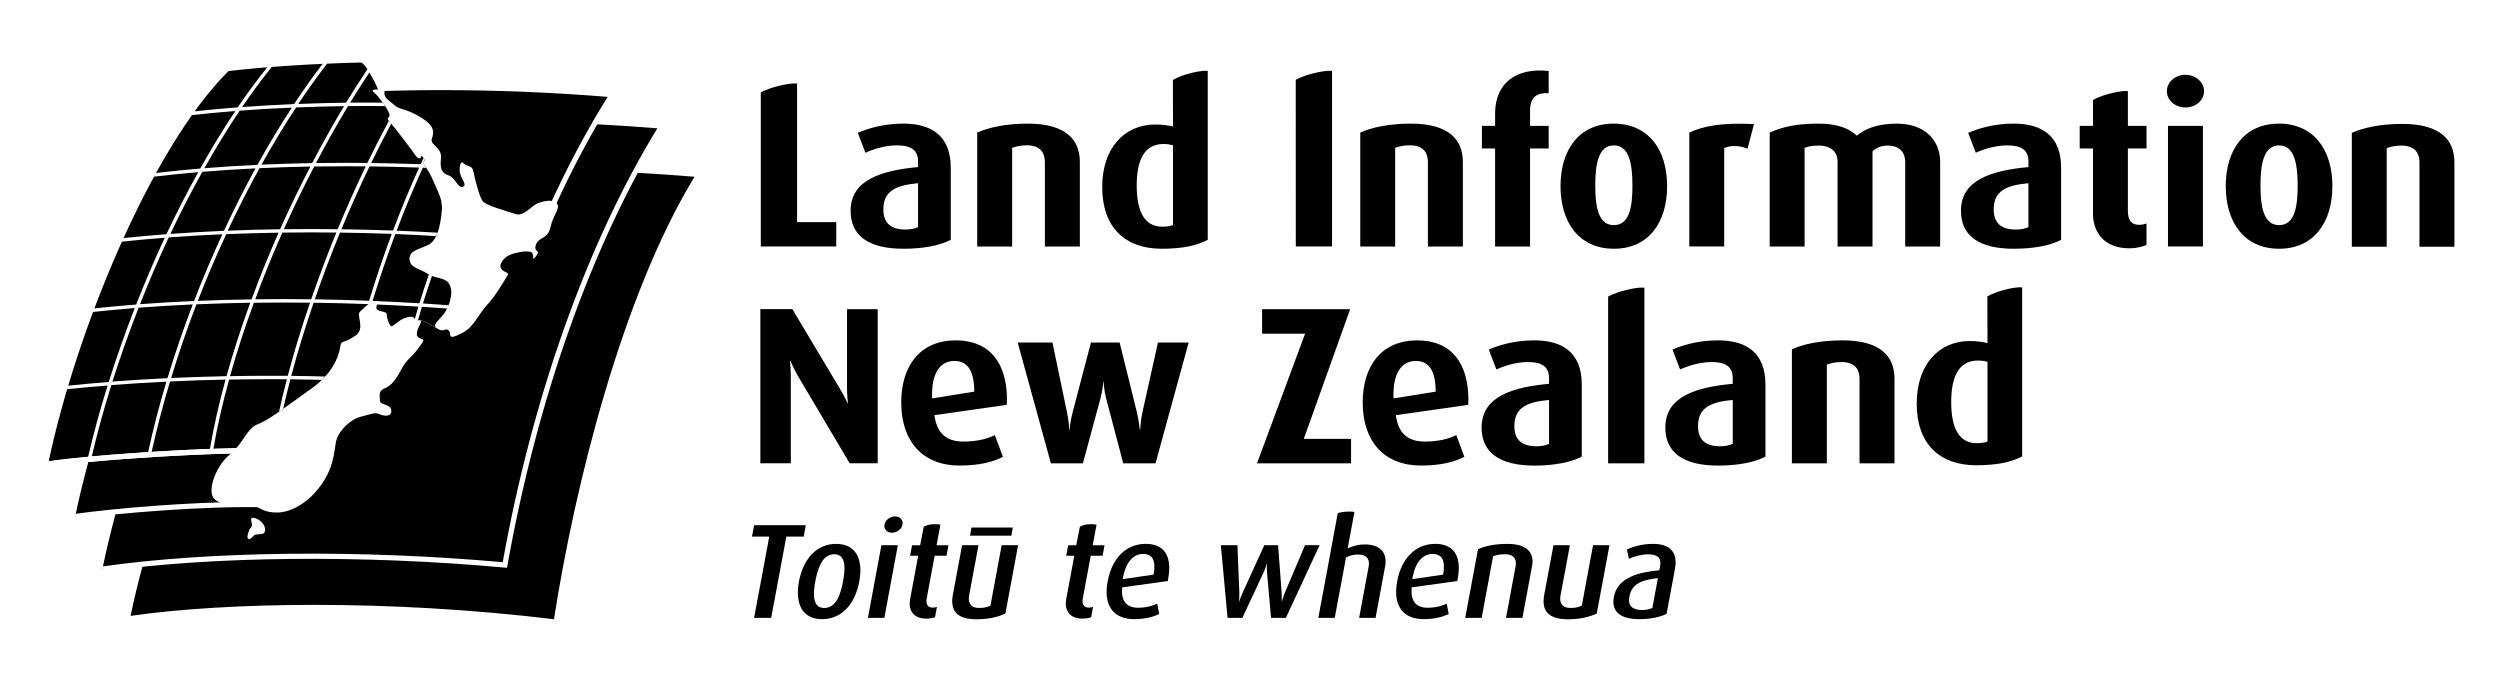 <svg width="220" height="60" xmlns="http://www.w3.org/2000/svg" xmlns:xlink="http://www.w3.org/1999/xlink">
 <defs>
  <clipPath id="clip630">
   <path id="path2182" d="m402,-711.89l41,0l0,32l-41,0l0,-32zm0,0"/>
  </clipPath>
  <clipPath id="clip631">
   <path id="path2185" d="m428.996,-684.261c-4.738,-0.43 -9.34,-0.617 -13.598,-0.617c-4.402,0 -8.438,0.203 -11.871,0.555c-0.348,1.262 -0.641,2.48 -0.879,3.641l0,0.004c3.402,-0.488 7.898,-0.773 12.949,-0.773c5.219,0 11.027,0.305 16.855,1.012c1.441,-9.27 4.758,-22.723 9.895,-31.152c-1.41,-0.117 -2.812,-0.211 -4.199,-0.285c-4.465,8.324 -7.496,18.305 -9.152,27.617"/>
  </clipPath>
  <clipPath id="clip632">
   <path id="path2365" d="m400,-715.89l40,0l0,32l-40,0l0,-32zm0,0"/>
  </clipPath>
  <clipPath id="clip633">
   <path id="path2368" d="m432.266,-709.37l-0.199,-0.02c-0.121,0 -0.246,0.016 -0.371,0.043l-4.707,5.199l-0.992,2.613l-0.105,0.16l-0.559,0.062l-0.703,0.117c-0.059,0.082 -0.137,0.113 -0.234,0.113c-0.09,0 -0.191,-0.027 -0.305,-0.066l0.09,0.207c-0.27,-0.117 -0.738,-0.445 -1.047,-0.527l-0.145,-0.008l-0.043,0l-0.074,0.016l-0.023,0.086l-0.055,-0.027l-0.016,0.133c-0.027,-0.066 -0.09,-0.109 -0.188,-0.125l-0.223,0.078l-0.039,-0.023l-0.012,-0.031l-0.203,0.059c-0.398,0.141 -0.781,0.57 -0.914,0.57l-0.008,0c-0.039,-0.004 -0.09,-0.07 -0.141,-0.164l-0.027,0.004l-0.008,0c-0.117,-0.012 -0.438,-0.57 -0.484,-0.875c-0.172,-0.043 -0.352,-0.094 -0.379,-0.25l-0.004,-0.016c-0.094,0 -0.77,4.344 -2.574,5.633c-1.859,1.328 -3.969,2.34 -4.754,2.641c-0.777,0.305 -0.324,0.84 -1.336,1.676c-1.008,0.84 -2.504,2.156 -1.988,2.641c0.019,0.016 -0.195,0.859 0.039,0.957c-2.875,0.07 -5.539,0.234 -7.906,0.473c-0.379,1.41 -0.707,2.77 -0.969,4.051c0.898,-0.129 1.855,-0.246 2.867,-0.352c3.434,-0.352 7.469,-0.555 11.871,-0.555c4.258,0 8.859,0.188 13.598,0.617c1.656,-9.312 4.688,-19.293 9.152,-27.617c0.574,-1.062 1.172,-2.102 1.789,-3.109c-1.566,-0.129 -3.117,-0.23 -4.645,-0.309c-1.078,1.883 -2.125,3.93 -3.027,5.926"/>
  </clipPath>
  <clipPath id="clip634">
   <path id="path2708" d="m398,-717.89l39,0l0,31l-39,0l0,-31zm0,0"/>
  </clipPath>
  <clipPath id="clip635">
   <path id="path2711" d="m419.707,-717.601c0.051,0.059 0.188,0.152 0.355,0.348c0.27,0.324 0.82,1.082 0.824,1.324c0,0.215 -0.246,0.148 -0.059,0.398l0.027,0.035l0.078,0.09c0.363,0.402 1.602,2.047 1.785,2.324c0.09,0.137 0.18,0.188 0.25,0.188l0.129,-0.141l0.019,-0.027c0.051,0 0.203,0.176 0.238,0.312l0.004,0.023l-0.137,0.086l0,0.004l0.023,0.066c0.09,0.176 0.418,0.559 0.699,1.23c0.363,0.867 0.699,1.348 0.609,2.191c-0.086,0.844 -0.266,2.055 -0.988,2.379c-0.73,0.324 -1.32,0.41 -1.273,1.012c0.051,0.602 0.777,0.641 1.281,1l0.066,0.043l0,-0.008l0.234,0.059l-0.016,0.051c0.473,0.18 1.039,0.156 1.266,0.652c0.172,0.371 0.098,0.934 -0.09,1.418l0.031,0.004l-0.105,0.234l-0.027,-0.004c-0.102,0.207 -0.219,0.387 -0.348,0.523c-0.281,0.305 -0.461,0.496 -0.496,0.637c0.113,0.039 0.215,0.066 0.305,0.066c0.098,0 0.176,-0.031 0.234,-0.113l0.703,-0.117l0.559,-0.062l0.105,-0.16l0.992,-2.613l4.707,-5.199c0.125,-0.027 0.25,-0.043 0.371,-0.043l0.199,0.02c0.902,-1.996 1.949,-4.043 3.027,-5.926c0.379,-0.656 0.762,-1.293 1.145,-1.902c-4.133,-0.34 -8.152,-0.492 -11.891,-0.492c-1.676,0 -3.293,0.031 -4.84,0.09m-0.762,15.594c-0.332,0.148 0.469,1.188 -0.238,1.688c-0.707,0.5 -1.062,0.406 -1.113,0.664c-0.055,0.258 -0.316,1.629 -2.223,2.988c-1.902,1.355 -2.977,2.199 -3.773,2.504c-0.66,0.258 -0.875,0.957 -1.508,1.676l0.074,-0.004c0.254,-0.012 0.512,-0.023 0.555,-0.023l0.004,0c0.098,0 0.18,0.078 0.18,0.18c0.004,0.102 -0.078,0.184 -0.18,0.184c-0.039,0 -0.293,0.016 -0.543,0.023c-0.238,0.012 -0.473,0.023 -0.512,0.023c-2.98,0.066 -6.984,0.312 -9.992,0.594c-0.363,1.332 -0.676,2.621 -0.926,3.836c0.902,-0.129 1.863,-0.246 2.879,-0.348c2.367,-0.238 5.031,-0.402 7.906,-0.473c-0.234,-0.098 -0.019,-0.941 -0.039,-0.957c-0.516,-0.484 0.98,-1.801 1.988,-2.641c1.012,-0.836 0.559,-1.371 1.336,-1.676c0.785,-0.301 2.895,-1.312 4.754,-2.641c1.805,-1.289 2.48,-5.633 2.574,-5.633l0.004,0.016c0.027,0.156 0.207,0.207 0.379,0.25l-0.008,-0.07c0,-0.27 -0.645,-0.141 -0.699,-0.461c-0.059,-0.32 -0.266,-0.254 0.043,-0.27l-0.121,-0.008c-0.457,0 -0.449,0.418 -0.801,0.578m2.996,0.559c-0.387,0.137 -0.738,0.5 -0.891,0.543c0.051,0.094 0.102,0.16 0.141,0.164l0.008,0c0.133,0 0.516,-0.43 0.914,-0.57l0.203,-0.059l-0.098,-0.152c-0.051,0 -0.133,0.023 -0.277,0.074m1.039,-0.035l-0.035,0.008l0.043,0l0.145,0.008l-0.121,-0.02l-0.031,0.004zm-0.309,0.066l-0.082,0.023c0.098,0.016 0.16,0.059 0.188,0.125l0.016,-0.133l-0.055,-0.027l-0.066,0.012zm0,0"/>
  </clipPath>
  <clipPath id="clip636">
   <path id="path2873" d="m396,-719.89l30,0l0,29l-30,0l0,-29zm0,0"/>
  </clipPath>
  <clipPath id="clip637">
   <path id="path2876" d="m409.539,-719.03c-5.438,5.379 -10.742,18.359 -12.656,27.465c0.734,-0.105 1.688,-0.211 2.773,-0.309c0.367,-1.582 0.824,-3.27 1.371,-5.02c-0.969,0.074 -1.918,0.164 -2.848,0.262l0.074,-0.25c0.93,-0.098 1.883,-0.184 2.852,-0.262c0.535,-1.691 1.148,-3.438 1.836,-5.203c-1.004,0.082 -1.98,0.172 -2.934,0.273l0.094,-0.25c0.957,-0.102 1.934,-0.195 2.938,-0.27c0.617,-1.566 1.281,-3.141 2.012,-4.703c-1.031,0.078 -2.035,0.172 -3.016,0.277l0.117,-0.254c0.98,-0.102 1.984,-0.195 3.016,-0.273c0.699,-1.48 1.449,-2.941 2.238,-4.367c-1.066,0.09 -2.102,0.199 -3.105,0.316l0.141,-0.258c1.008,-0.117 2.039,-0.227 3.105,-0.312c0.785,-1.398 1.609,-2.758 2.473,-4.051c-1.047,0.082 -2.059,0.18 -3.055,0.289c0.066,-0.09 0.129,-0.176 0.195,-0.266c0.984,-0.109 1.992,-0.203 3.027,-0.281c0.664,-0.98 1.359,-1.918 2.07,-2.816c0.109,-0.008 0.215,-0.016 0.324,-0.023c-0.719,0.895 -1.414,1.836 -2.086,2.82c1.191,-0.09 2.414,-0.156 3.66,-0.211c0.656,-0.992 1.328,-1.938 2.008,-2.828c0.109,-0.008 0.215,-0.012 0.32,-0.02c-0.691,0.895 -1.371,1.84 -2.035,2.84c1.105,-0.043 2.23,-0.074 3.367,-0.09c0.492,-0.805 0.992,-1.586 1.5,-2.352l0.141,0.223c-0.457,0.695 -0.91,1.402 -1.355,2.125c0.277,-0.004 0.551,-0.004 0.828,-0.004c0.488,0 0.984,0.004 1.477,0.008l0.16,0.23c-0.168,-0.258 -0.371,-0.52 -0.504,-0.68c-0.168,-0.195 -0.305,-0.289 -0.355,-0.348l0.016,-0.09l0.133,-0.027l0.07,0.004l0.137,0c-0.094,-0.352 -0.691,-1.422 -0.941,-1.719c-0.086,-0.102 -0.172,-0.16 -0.242,-0.199c-3.285,0.078 -6.766,0.301 -9.34,0.602m11.031,2.465c-0.484,-0.004 -0.965,-0.004 -1.449,-0.004c-0.391,0 -0.781,0 -1.168,0.004c-0.785,1.297 -1.535,2.641 -2.258,4.012c0.711,-0.012 1.422,-0.016 2.137,-0.016c0.492,0 0.988,0.004 1.48,0.008c0.488,-1.012 0.996,-1.996 1.516,-2.969c-0.188,-0.25 0.059,-0.184 0.059,-0.398c-0.004,-0.121 -0.141,-0.375 -0.316,-0.637l-0.004,-0.008c0,0.004 0.004,0.004 0.004,0.008m-6.277,0.098c-0.84,1.273 -1.652,2.621 -2.438,4.027c1.172,-0.055 2.363,-0.09 3.57,-0.109c0.715,-1.371 1.465,-2.715 2.246,-4.012c-1.145,0.02 -2.273,0.047 -3.379,0.094m-3.969,0.223c-0.871,1.293 -1.699,2.656 -2.488,4.055c1.215,-0.098 2.461,-0.18 3.738,-0.238c0.777,-1.406 1.59,-2.754 2.422,-4.027c-1.25,0.051 -2.48,0.121 -3.672,0.211m10.609,0.84l-0.078,-0.09l0.078,0.09zm0.008,0.008c-0.004,0 -0.008,-0.004 -0.008,-0.008l0.008,0.008zm0.043,0.051l-0.043,-0.051c0.012,0.016 0.027,0.035 0.043,0.051m0.012,0.012c-0.484,0.91 -0.961,1.832 -1.418,2.777c1.156,0.016 2.32,0.043 3.488,0.082c0.066,-0.145 0.141,-0.285 0.207,-0.434l0.082,0.16c-0.035,-0.137 -0.188,-0.312 -0.238,-0.312l-0.019,0.027l-0.129,0.141c-0.07,0 -0.16,-0.051 -0.25,-0.188c-0.172,-0.266 -1.293,-1.754 -1.723,-2.254l-0.012,-0.012c0.004,0.004 0.008,0.008 0.012,0.012m2.227,2.699l0,-0.004l0,0.004zm0.027,0.074c0,-0.004 -0.004,-0.004 -0.004,-0.008c0,0.004 0.004,0.004 0.004,0.008m0.227,0.348l-0.258,-0.016c-0.66,1.445 -1.277,2.934 -1.844,4.434c0.957,0.035 1.922,0.09 2.883,0.145l-0.098,0.238c-0.961,-0.055 -1.922,-0.109 -2.879,-0.145c-0.586,1.566 -1.121,3.145 -1.602,4.707l0.105,0.008l-0.004,0c1.129,0.047 2.047,0.086 3.195,0.16c0.191,-0.621 0.457,-1.418 0.664,-2.031l-0.066,-0.043c-0.504,-0.359 -1.23,-0.398 -1.281,-1c-0.047,-0.602 0.543,-0.688 1.273,-1.012c0.723,-0.324 0.902,-1.535 0.988,-2.379c0.09,-0.844 -0.246,-1.324 -0.609,-2.191c-0.16,-0.379 -0.332,-0.668 -0.469,-0.875c-0.102,-0.156 -0.188,-0.273 -0.227,-0.348c0.039,0.078 0.121,0.191 0.227,0.348m-7.906,-0.098c-0.754,1.449 -1.469,2.926 -2.137,4.414c0.641,-0.008 1.281,-0.012 1.926,-0.012c0.621,0 1.242,0.004 1.863,0.012c0.621,-1.496 1.281,-2.977 1.977,-4.426c-0.465,-0.004 -0.93,-0.004 -1.387,-0.004c-0.754,0 -1.5,0.004 -2.242,0.016m1.914,4.418c1.203,0.016 2.418,0.043 3.637,0.09c0.566,-1.504 1.18,-2.988 1.84,-4.434c-1.172,-0.039 -2.34,-0.066 -3.496,-0.082c-0.695,1.449 -1.359,2.93 -1.98,4.426m-5.766,-4.301c-0.781,1.418 -1.527,2.891 -2.234,4.402c1.211,-0.051 2.438,-0.086 3.684,-0.102c0.664,-1.492 1.379,-2.965 2.133,-4.414c-1.215,0.023 -2.41,0.059 -3.582,0.113m-4.023,0.258c-0.797,1.426 -1.551,2.887 -2.25,4.371c1.227,-0.09 2.488,-0.16 3.77,-0.219c0.703,-1.508 1.445,-2.98 2.219,-4.395c-1.277,0.062 -2.523,0.141 -3.738,0.242m5.629,4.281c-0.695,1.562 -1.332,3.133 -1.91,4.695c0.664,-0.008 1.332,-0.016 2.008,-0.016c0.641,0 1.285,0.008 1.934,0.016c0.539,-1.566 1.129,-3.137 1.77,-4.699c-0.59,-0.008 -1.176,-0.012 -1.758,-0.012c-0.688,0 -1.367,0.008 -2.043,0.016m2.285,4.695c1.266,0.02 2.539,0.051 3.824,0.102c0.477,-1.566 1.008,-3.141 1.594,-4.707c-1.223,-0.047 -2.438,-0.074 -3.645,-0.09c-0.641,1.559 -1.234,3.133 -1.773,4.695m-6.234,-4.586c-0.715,1.535 -1.387,3.102 -2.004,4.695c1.242,-0.055 2.504,-0.086 3.785,-0.105c0.578,-1.562 1.211,-3.133 1.902,-4.695c-1.246,0.02 -2.477,0.055 -3.684,0.105m-4.051,0.23c-0.73,1.559 -1.402,3.133 -2.02,4.699c1.238,-0.094 2.508,-0.168 3.805,-0.223c0.613,-1.594 1.285,-3.16 1.992,-4.699c-1.285,0.059 -2.547,0.129 -3.777,0.223m17.898,4.648c0.387,0.023 1.398,0.094 1.812,0.125c0.188,-0.484 0.262,-1.047 0.09,-1.418c-0.227,-0.496 -0.793,-0.473 -1.266,-0.652c-0.199,0.598 -0.453,1.352 -0.637,1.945m-3.445,-0.145l0.004,-0.031l-0.004,0.031zm0,0zm-0.016,0.031l0,-0.004l0,0.004zm0,0.004zm-0.012,0.031zm-0.285,0.133c0.012,-0.098 0.227,-0.07 0.285,-0.133c-0.059,0.062 -0.273,0.035 -0.285,0.133m-8.141,-0.105c-0.645,1.75 -1.207,3.48 -1.68,5.168c0.996,-0.02 2,-0.027 3.012,-0.027c0.348,0 0.699,0.004 1.051,0.004c0.445,-1.684 0.973,-3.41 1.566,-5.148c-0.621,-0.008 -1.242,-0.012 -1.855,-0.012c-0.703,0 -1.398,0.004 -2.094,0.016m2.629,5.148c0.789,0.004 1.594,0.027 2.391,0.047l-0.23,0.234c-0.742,-0.016 -1.488,-0.035 -2.223,-0.043c-0.184,0.707 -0.352,1.402 -0.508,2.09c-0.098,0.07 -0.199,0.141 -0.293,0.207c0.168,-0.758 0.348,-1.52 0.555,-2.297c-0.355,-0.004 -0.707,-0.004 -1.059,-0.004c-1.012,0 -2.016,0.008 -3.008,0.027c-0.465,1.684 -0.84,3.32 -1.105,4.871c0.41,-0.016 0.805,-0.023 1.188,-0.035c0.035,0 0.223,-0.008 0.43,-0.016c0.633,-0.719 0.848,-1.418 1.508,-1.676c0.797,-0.305 1.871,-1.148 3.773,-2.504c1.906,-1.359 2.168,-2.73 2.223,-2.988c0.051,-0.258 0.406,-0.164 1.113,-0.664c0.707,-0.5 -0.094,-1.539 0.238,-1.688c0.352,-0.16 0.344,-0.578 0.801,-0.578l0.121,0.008c-0.309,0.016 -0.102,-0.051 -0.043,0.27c0.055,0.32 0.699,0.191 0.699,0.461l0.008,0.07c0.047,0.305 0.367,0.863 0.484,0.875l0.008,0l0.027,-0.004c0.152,-0.043 0.504,-0.406 0.891,-0.543c0.145,-0.051 0.227,-0.074 0.277,-0.074l0.098,0.152l0.012,0.031l0.039,0.023l0.223,-0.078l0.082,-0.023l0.066,-0.012l-0.113,-0.055c0.094,-0.32 0.18,-0.645 0.277,-0.961c-1.172,-0.074 -2.273,-0.121 -3.438,-0.168l-0.059,0l0.059,0l-0.059,0l-0.062,0.043l0.016,-0.051c-1.285,-0.047 -2.562,-0.082 -3.832,-0.098c-0.598,1.738 -1.125,3.465 -1.574,5.148m-6.676,-5.035c-0.66,1.715 -1.254,3.453 -1.781,5.188c1.277,-0.059 2.578,-0.102 3.898,-0.129c0.469,-1.688 1.031,-3.418 1.672,-5.172c-1.281,0.023 -2.547,0.059 -3.789,0.113m-4.07,0.238c-0.691,1.766 -1.305,3.508 -1.844,5.199c1.262,-0.094 2.555,-0.176 3.875,-0.238c0.527,-1.734 1.121,-3.473 1.781,-5.191c-1.301,0.059 -2.574,0.137 -3.812,0.23m19.664,0.906l0.074,-0.016l0.035,-0.008l0.031,-0.004l0.121,0.02c0.309,0.082 0.777,0.41 1.047,0.527l-0.09,-0.207c0.035,-0.141 0.215,-0.332 0.496,-0.637c0.129,-0.137 0.246,-0.316 0.348,-0.523c-0.406,-0.031 -1.41,-0.098 -1.785,-0.121c-0.098,0.32 -0.184,0.645 -0.277,0.969m-17.453,4.285c-0.5,1.664 -0.934,3.324 -1.293,4.957c1.395,-0.09 2.805,-0.164 4.102,-0.211c0.266,-1.555 0.637,-3.188 1.098,-4.875c-1.32,0.027 -2.625,0.07 -3.906,0.129m-4.133,0.258c-0.547,1.75 -1.008,3.438 -1.375,5.016c1.215,-0.109 2.578,-0.215 3.965,-0.301c0.359,-1.633 0.785,-3.293 1.285,-4.957c-1.316,0.062 -2.609,0.145 -3.875,0.242"/>
  </clipPath>
  <clipPath id="clip638">
   <path id="path3288" d="m423,-704.89l2,0l0,3l-2,0l0,-3zm0,0"/>
  </clipPath>
  <clipPath id="clip639">
   <path id="path3291" d="m423.641,-704.714l0.219,0.102l0.016,-0.051l-0.234,-0.059l0,0.008zm1.293,2.406l0.027,0.004l0.105,-0.234l-0.031,-0.004l-0.102,0.234zm0,0"/>
  </clipPath>
  <clipPath id="clip640">
   <path id="path3295" d="m419,-704.89l6,0l0,4l-6,0l0,-4zm0,0"/>
  </clipPath>
  <clipPath id="clip641">
   <path id="path3298" d="m422.977,-702.683c-1.148,-0.074 -2.066,-0.113 -3.195,-0.16l-0.004,0.031l-0.016,0.027l0,0.008l-0.012,0.031c-0.059,0.062 -0.273,0.035 -0.285,0.133c1.164,0.047 2.266,0.094 3.438,0.168c-0.098,0.316 -0.184,0.641 -0.277,0.961l0.113,0.055l0.051,-0.012l0.082,-0.02c0.094,-0.324 0.18,-0.648 0.277,-0.969c0.375,0.023 1.379,0.09 1.785,0.121l0.102,-0.234c-0.414,-0.031 -1.426,-0.102 -1.812,-0.125c0.184,-0.594 0.438,-1.348 0.637,-1.945l-0.219,-0.102c-0.207,0.613 -0.473,1.41 -0.664,2.031"/>
  </clipPath>
  <clipPath id="clip642">
   <path id="path3302" d="m421,-715.89l3,0l0,4l-3,0l0,-4zm0,0"/>
  </clipPath>
  <clipPath id="clip643">
   <path id="path3305" d="m420.855,-715.495l-0.027,-0.035l0.027,0.035zm2.395,2.891zm-2.395,-2.887zm0,0zm0.023,0.066l-0.023,-0.066l0.023,0.066zm0,0"/>
  </clipPath>
  <clipPath id="clip644">
   <path id="path3309" d="m398,-719.89l27,0l0,28l-27,0l0,-28zm0,0"/>
  </clipPath>
  <clipPath id="clip645">
   <path id="path3312" d="m416.164,-719.534c-0.68,0.891 -1.352,1.836 -2.008,2.828c-1.246,0.055 -2.469,0.121 -3.66,0.211c0.672,-0.984 1.367,-1.926 2.086,-2.82c-0.109,0.008 -0.215,0.016 -0.324,0.023c-0.711,0.898 -1.406,1.836 -2.07,2.816c-1.035,0.078 -2.043,0.172 -3.027,0.281c-0.066,0.09 -0.129,0.176 -0.195,0.266c0.996,-0.109 2.008,-0.207 3.055,-0.289c-0.863,1.293 -1.688,2.652 -2.473,4.051c-1.066,0.086 -2.098,0.195 -3.105,0.312l-0.141,0.258c1.004,-0.117 2.039,-0.227 3.105,-0.316c-0.789,1.426 -1.539,2.887 -2.238,4.367c-1.031,0.078 -2.035,0.172 -3.016,0.273l-0.117,0.254c0.98,-0.105 1.984,-0.199 3.016,-0.277c-0.73,1.562 -1.395,3.137 -2.012,4.703c-1.004,0.074 -1.98,0.168 -2.938,0.27l-0.094,0.25c0.953,-0.102 1.93,-0.191 2.934,-0.273c-0.688,1.766 -1.301,3.512 -1.836,5.203c-0.969,0.078 -1.922,0.164 -2.852,0.262l-0.074,0.25c0.93,-0.098 1.879,-0.188 2.848,-0.262c-0.547,1.75 -1.004,3.437 -1.371,5.02l0.254,-0.027c0.367,-1.578 0.828,-3.266 1.375,-5.016c1.266,-0.098 2.559,-0.18 3.875,-0.242c-0.5,1.664 -0.926,3.324 -1.285,4.957l0.25,-0.016c0.359,-1.633 0.793,-3.293 1.293,-4.957c1.281,-0.059 2.586,-0.102 3.906,-0.129c-0.461,1.688 -0.832,3.32 -1.098,4.875l0.246,-0.008c0.266,-1.551 0.641,-3.188 1.105,-4.871c0.992,-0.02 1.996,-0.027 3.008,-0.027c0.352,0 0.703,0 1.059,0.004c-0.207,0.777 -0.387,1.539 -0.555,2.297c0.094,-0.066 0.195,-0.137 0.293,-0.207c0.156,-0.688 0.324,-1.383 0.508,-2.09c0.734,0.008 1.48,0.027 2.223,0.043l0.23,-0.234c-0.797,-0.02 -1.602,-0.043 -2.391,-0.047c0.449,-1.684 0.977,-3.41 1.574,-5.148c1.27,0.016 2.547,0.051 3.832,0.098l-0.016,0.051l0.062,-0.043c0.117,-0.086 0.242,-0.168 0.371,-0.23l0.008,0l-0.105,-0.008c0.48,-1.562 1.016,-3.141 1.602,-4.707c0.957,0.035 1.918,0.09 2.879,0.145l0.098,-0.238c-0.961,-0.055 -1.926,-0.109 -2.883,-0.145c0.566,-1.5 1.184,-2.988 1.844,-4.434l0.258,0.016c-0.105,-0.164 -0.191,-0.277 -0.23,-0.355l-0.023,-0.066l0,-0.004l0.137,-0.086l-0.004,-0.023l-0.082,-0.16c-0.066,0.148 -0.141,0.289 -0.207,0.434c-1.168,-0.039 -2.332,-0.066 -3.488,-0.082c0.457,-0.945 0.934,-1.867 1.418,-2.777l-0.062,-0.07l-0.078,-0.09l-0.027,-0.035c-0.52,0.973 -1.027,1.957 -1.516,2.969c-0.492,-0.004 -0.988,-0.008 -1.48,-0.008c-0.715,0 -1.426,0.004 -2.137,0.016c0.723,-1.371 1.473,-2.715 2.258,-4.012c0.387,-0.004 0.777,-0.004 1.168,-0.004c0.484,0 0.965,0 1.449,0.004l-0.164,-0.238c-0.492,-0.004 -0.988,-0.008 -1.477,-0.008c-0.277,0 -0.551,0 -0.828,0.004c0.445,-0.723 0.898,-1.43 1.355,-2.125l-0.141,-0.223c-0.508,0.766 -1.008,1.547 -1.5,2.352c-1.137,0.016 -2.262,0.047 -3.367,0.09c0.664,-1 1.344,-1.945 2.035,-2.84c-0.105,0.008 -0.211,0.012 -0.32,0.02m-1.871,3.066c1.105,-0.047 2.234,-0.074 3.379,-0.094c-0.781,1.297 -1.531,2.641 -2.246,4.012c-1.207,0.02 -2.398,0.055 -3.57,0.109c0.785,-1.406 1.598,-2.754 2.438,-4.027m-3.969,0.223c1.191,-0.09 2.422,-0.16 3.672,-0.211c-0.832,1.273 -1.645,2.621 -2.422,4.027c-1.277,0.059 -2.523,0.141 -3.738,0.238c0.789,-1.398 1.617,-2.762 2.488,-4.055m5.246,3.934c0.742,-0.012 1.488,-0.016 2.242,-0.016c0.457,0 0.922,0 1.387,0.004c-0.695,1.449 -1.355,2.93 -1.977,4.426c-0.621,-0.008 -1.242,-0.012 -1.863,-0.012c-0.645,0 -1.285,0.004 -1.926,0.012c0.668,-1.488 1.383,-2.965 2.137,-4.414m1.914,4.418c0.621,-1.496 1.285,-2.977 1.98,-4.426c1.156,0.016 2.324,0.043 3.496,0.082c-0.66,1.445 -1.273,2.93 -1.84,4.434c-1.219,-0.047 -2.434,-0.074 -3.637,-0.09m-5.766,-4.301c1.172,-0.055 2.367,-0.09 3.582,-0.113c-0.754,1.449 -1.469,2.922 -2.133,4.414c-1.246,0.016 -2.473,0.051 -3.684,0.102c0.707,-1.512 1.453,-2.984 2.234,-4.402m-4.023,0.258c1.215,-0.102 2.461,-0.18 3.738,-0.242c-0.773,1.414 -1.516,2.887 -2.219,4.395c-1.281,0.059 -2.543,0.129 -3.77,0.219c0.699,-1.484 1.453,-2.945 2.25,-4.371m5.629,4.281c0.676,-0.008 1.355,-0.016 2.043,-0.016c0.582,0 1.168,0.004 1.758,0.012c-0.641,1.562 -1.23,3.133 -1.77,4.699c-0.648,-0.008 -1.293,-0.016 -1.934,-0.016c-0.676,0 -1.344,0.008 -2.008,0.016c0.578,-1.562 1.215,-3.133 1.91,-4.695m2.285,4.695c0.539,-1.562 1.133,-3.137 1.773,-4.695c1.207,0.016 2.422,0.043 3.645,0.09c-0.586,1.566 -1.117,3.141 -1.594,4.707c-1.285,-0.051 -2.559,-0.082 -3.824,-0.102m-6.235,-4.586c1.207,-0.051 2.438,-0.086 3.684,-0.105c-0.691,1.562 -1.324,3.133 -1.902,4.695c-1.281,0.02 -2.543,0.051 -3.785,0.105c0.617,-1.594 1.289,-3.16 2.004,-4.695m-4.051,0.23c1.23,-0.094 2.492,-0.164 3.777,-0.223c-0.707,1.539 -1.379,3.105 -1.992,4.699c-1.297,0.055 -2.566,0.129 -3.805,0.223c0.617,-1.566 1.289,-3.141 2.02,-4.699m6,4.598c0.695,-0.012 1.391,-0.016 2.094,-0.016c0.613,0 1.234,0.004 1.855,0.012c-0.594,1.738 -1.121,3.465 -1.566,5.148c-0.352,0 -0.703,-0.004 -1.051,-0.004c-1.012,0 -2.016,0.008 -3.012,0.027c0.473,-1.688 1.035,-3.418 1.68,-5.168m-4.047,0.113c1.242,-0.055 2.508,-0.09 3.789,-0.113c-0.641,1.754 -1.203,3.484 -1.672,5.172c-1.32,0.027 -2.621,0.07 -3.898,0.129c0.527,-1.734 1.121,-3.473 1.781,-5.188m-4.07,0.238c1.238,-0.094 2.512,-0.172 3.812,-0.23c-0.66,1.719 -1.254,3.457 -1.781,5.191c-1.32,0.062 -2.613,0.145 -3.875,0.238c0.539,-1.691 1.152,-3.434 1.844,-5.199"/>
  </clipPath>
  <clipPath id="clip646">
   <path id="path3316" d="m399,-692.89l10,0l0,1l-10,0l0,-1zm0,0"/>
  </clipPath>
  <clipPath id="clip647">
   <path id="path3319" d="m408.227,-692.429l-0.031,0.184l0.246,-0.008l0.031,-0.184l-0.246,0.008zm-4.352,0.227l-0.039,0.184l0.25,-0.016l0.039,-0.184l-0.25,0.016zm-4.219,0.328l-0.043,0.188l0.25,-0.023l0.047,-0.191l-0.254,0.027zm0,0"/>
  </clipPath>
 </defs>
 <g>
  <title>background</title>
  <rect fill="none" id="canvas_background" height="402" width="582" y="-1" x="-1"/>
 </g>
 <g>
  <title>Layer 1</title>
  <path fill="#000000" fill-rule="nonzero" id="path5938" d="m77.238,40.771l0,-13.564l-2.7,0l0,6.904c0,0.708 0.078,1.357 0.078,1.357l-0.039,0c0,0 -0.273,-0.61 -0.688,-1.299l-4.16,-6.963l-2.817,0l0,13.564l2.681,0l0,-7.549c0,-0.752 -0.078,-1.479 -0.078,-1.479l0.034,0c0,0 0.298,0.708 0.713,1.421l4.512,7.607l2.466,0zm0,0"/>
  <path fill="#000000" fill-rule="nonzero" id="path5940" d="m85.734,34.463l-3.706,0.596c-0.098,-2.212 0.713,-3.296 1.953,-3.296c1.143,0 1.753,0.83 1.753,2.7m2.881,0.728c0,-3.188 -1.46,-5.239 -4.517,-5.239c-3.052,0 -4.79,2.148 -4.79,5.479c0,3.389 1.875,5.537 5.127,5.537c1.792,0 2.974,-0.332 3.823,-0.767l-0.713,-1.914c-0.566,0.298 -1.514,0.571 -2.759,0.571c-1.553,0 -2.344,-0.767 -2.559,-2.324l6.362,-0.908c0,-0.137 0.024,-0.293 0.024,-0.435"/>
  <path fill="#000000" fill-rule="nonzero" id="path5942" d="m104.601,30.146l-2.7,0l-1.362,6.113c-0.176,0.767 -0.195,1.558 -0.195,1.558l-0.039,0c0,0 -0.083,-0.791 -0.259,-1.538l-1.519,-6.133l-2.524,0l-1.611,6.133c-0.239,0.884 -0.259,1.538 -0.259,1.538l-0.039,0c0,0 -0.019,-0.674 -0.2,-1.538l-1.279,-6.133l-3.057,0l2.92,10.625l2.817,0l1.558,-5.757c0.195,-0.708 0.239,-1.46 0.239,-1.46l0.019,0c0,0 0.039,0.752 0.215,1.46l1.519,5.757l2.842,0l2.915,-10.625zm0,0"/>
  <path fill="#000000" fill-rule="nonzero" id="path5944" d="m118.893,40.771l0,-2.148l-4.16,0l4.082,-11.416l-7.749,0l0,2.153l3.784,0l-4.233,11.411l8.276,0zm0,0"/>
  <path fill="#000000" fill-rule="nonzero" id="path5946" d="m126.339,34.463l-3.706,0.596c-0.098,-2.212 0.713,-3.296 1.953,-3.296c1.143,0 1.753,0.83 1.753,2.7m2.881,0.728c0,-3.188 -1.46,-5.239 -4.517,-5.239c-3.052,0 -4.785,2.148 -4.785,5.479c0,3.389 1.87,5.537 5.122,5.537c1.792,0 2.974,-0.332 3.823,-0.767l-0.708,-1.914c-0.571,0.298 -1.519,0.571 -2.759,0.571c-1.558,0 -2.349,-0.767 -2.563,-2.324l6.367,-0.908c0,-0.137 0.019,-0.293 0.019,-0.435"/>
  <path fill="#000000" fill-rule="nonzero" id="path5948" d="m136.315,39.058c-0.273,0.137 -0.669,0.215 -1.123,0.215c-1.221,0 -1.929,-0.532 -1.929,-1.772c0,-1.694 1.201,-2.129 3.052,-2.305l0,3.862zm2.881,1.123l0,-6.348c0,-2.876 -1.777,-3.882 -4.18,-3.882c-1.875,0 -3.252,0.493 -4.004,0.806l0.669,1.758c0.693,-0.317 1.738,-0.654 2.764,-0.654c1.123,0 1.87,0.317 1.87,1.421l0,0.493c-3.188,0.293 -5.933,1.104 -5.933,3.843c0,2.207 1.577,3.354 4.653,3.354c1.831,0 3.271,-0.317 4.16,-0.791"/>
  <path fill="#000000" fill-rule="nonzero" id="path5950" d="m152.482,39.058c-0.278,0.137 -0.674,0.215 -1.123,0.215c-1.226,0 -1.934,-0.532 -1.934,-1.772c0,-1.694 1.201,-2.129 3.057,-2.305l0,3.862zm2.876,1.123l0,-6.348c0,-2.876 -1.772,-3.882 -4.18,-3.882c-1.87,0 -3.252,0.493 -3.999,0.806l0.669,1.758c0.693,-0.317 1.733,-0.654 2.764,-0.654c1.118,0 1.87,0.317 1.87,1.421l0,0.493c-3.193,0.293 -5.933,1.104 -5.933,3.843c0,2.207 1.577,3.354 4.648,3.354c1.836,0 3.271,-0.317 4.16,-0.791"/>
  <path fill="#000000" fill-rule="nonzero" id="path5952" d="m166.715,40.771l0,-7.451c0,-1.929 -1.201,-3.369 -4.575,-3.369c-1.89,0 -3.389,0.312 -4.453,0.786l0,10.034l3.076,0l0,-8.691c0.352,-0.117 0.688,-0.22 1.299,-0.22c1.24,0 1.577,0.732 1.577,1.479l0,7.432l3.076,0zm0,0"/>
  <path fill="#000000" fill-rule="nonzero" id="path5954" d="m80.787,19.985c-0.273,0.137 -0.669,0.215 -1.123,0.215c-1.221,0 -1.929,-0.532 -1.929,-1.772c0,-1.694 1.201,-2.129 3.052,-2.305l0,3.862zm2.881,1.118l0,-6.343c0,-2.876 -1.772,-3.882 -4.18,-3.882c-1.875,0 -3.252,0.493 -4.004,0.811l0.674,1.753c0.688,-0.317 1.733,-0.649 2.759,-0.649c1.123,0 1.87,0.312 1.87,1.416l0,0.493c-3.188,0.298 -5.933,1.104 -5.933,3.843c0,2.207 1.577,3.345 4.653,3.345c1.831,0 3.271,-0.312 4.16,-0.786"/>
  <path fill="#000000" fill-rule="nonzero" id="path5956" d="m95.026,21.694l0,-7.446c0,-1.929 -1.206,-3.369 -4.575,-3.369c-1.895,0 -3.389,0.317 -4.458,0.786l0,10.029l3.076,0l0,-8.687c0.356,-0.117 0.693,-0.22 1.304,-0.22c1.24,0 1.577,0.732 1.577,1.479l0,7.427l3.076,0zm0,0"/>
  <path fill="#000000" fill-rule="nonzero" id="path5958" d="m128.732,21.694l0,-7.446c0,-1.929 -1.201,-3.369 -4.575,-3.369c-1.89,0 -3.389,0.317 -4.453,0.786l0,10.029l3.071,0l0,-8.687c0.356,-0.117 0.693,-0.22 1.304,-0.22c1.245,0 1.577,0.732 1.577,1.479l0,7.427l3.076,0zm0,0"/>
  <path fill="#000000" fill-rule="nonzero" id="path5960" d="m136.281,13.066l0,-1.992l-1.636,0l0,-1.338c0,-1.226 0.61,-1.577 1.636,-1.538l0,-1.953c-2.881,-0.317 -4.712,1.084 -4.712,3.745l0,1.084l-1.162,0l0,1.992l1.162,0l0,8.628l3.076,0l0,-8.628l1.636,0zm0,0"/>
  <path fill="#000000" fill-rule="nonzero" id="path5962" d="m143.654,16.338c0,1.914 -0.278,3.472 -1.636,3.472c-1.343,0 -1.636,-1.558 -1.636,-3.472c0,-1.89 0.273,-3.545 1.636,-3.545c1.357,0 1.636,1.655 1.636,3.545m3.052,0.039c0,-3.174 -1.611,-5.498 -4.712,-5.498c-3.052,0 -4.668,2.324 -4.668,5.498c0,3.174 1.616,5.513 4.692,5.513c3.076,0 4.688,-2.339 4.688,-5.513"/>
  <path fill="#000000" fill-rule="nonzero" id="path5964" d="m154.352,10.918c-2.856,-0.137 -4.512,0.176 -5.693,0.752l0,10.02l3.071,0l0,-8.662c0.513,-0.239 1.304,-0.254 2.051,0.059l0.571,-2.168zm0,0"/>
  <path fill="#000000" fill-rule="nonzero" id="path5966" d="m170.734,21.694l0,-7.446c0,-1.87 -1.304,-3.369 -3.823,-3.369c-1.758,0 -2.842,0.493 -3.511,1.064c-0.61,-0.591 -1.616,-1.064 -3.369,-1.064c-1.855,0 -3.115,0.254 -4.297,0.786l0,10.029l3.071,0l0,-8.687c0.376,-0.137 0.693,-0.195 1.245,-0.195c1.064,0 1.655,0.552 1.655,1.396l0,7.485l3.076,0l0,-8.369c0.352,-0.356 0.806,-0.513 1.338,-0.513c1.064,0 1.538,0.63 1.538,1.436l0,7.446l3.076,0zm0,0"/>
  <path fill="#000000" fill-rule="nonzero" id="path5968" d="m178.502,19.985c-0.278,0.137 -0.674,0.215 -1.128,0.215c-1.221,0 -1.929,-0.532 -1.929,-1.772c0,-1.694 1.201,-2.129 3.057,-2.305l0,3.862zm2.876,1.118l0,-6.343c0,-2.876 -1.772,-3.882 -4.18,-3.882c-1.87,0 -3.252,0.493 -3.999,0.811l0.669,1.753c0.688,-0.317 1.733,-0.649 2.759,-0.649c1.123,0 1.875,0.312 1.875,1.416l0,0.493c-3.198,0.298 -5.938,1.104 -5.938,3.843c0,2.207 1.577,3.345 4.653,3.345c1.836,0 3.271,-0.312 4.16,-0.786"/>
  <path fill="#000000" fill-rule="nonzero" id="path5970" d="m188.893,21.558l0,-1.89c-0.259,0.083 -0.396,0.117 -0.654,0.117c-0.688,0 -0.986,-0.43 -0.986,-1.235l0,-5.483l1.641,0l0,-1.992l-1.641,0l0,-3.052c0,0 -0.449,-0.083 -1.548,0.205c-1.104,0.283 -1.523,0.581 -1.523,0.581l0,2.266l-1.167,0l0,1.992l1.167,0l0,5.718c0,1.636 0.962,3.066 3.193,3.066c0.708,0 1.26,-0.176 1.519,-0.293"/>
  <path fill="#000000" fill-rule="nonzero" id="path5972" d="m193.956,8.022c0,-0.791 -0.732,-1.44 -1.636,-1.44c-0.908,0 -1.636,0.649 -1.636,1.44c0,0.806 0.728,1.436 1.636,1.436c0.903,0 1.636,-0.63 1.636,-1.436m-0.098,3.052l-3.076,0l0,10.615l3.076,0l0,-10.615zm0,0"/>
  <path fill="#000000" fill-rule="nonzero" id="path5974" d="m202.194,16.338c0,1.914 -0.278,3.472 -1.636,3.472c-1.338,0 -1.636,-1.558 -1.636,-3.472c0,-1.89 0.278,-3.545 1.636,-3.545c1.357,0 1.636,1.655 1.636,3.545m3.057,0.039c0,-3.174 -1.616,-5.498 -4.712,-5.498c-3.057,0 -4.673,2.324 -4.673,5.498c0,3.174 1.616,5.513 4.692,5.513c3.076,0 4.692,-2.339 4.692,-5.513"/>
  <path fill="#000000" fill-rule="nonzero" id="path5976" d="m215.988,21.714l0,-7.441c0,-1.929 -1.206,-3.369 -4.575,-3.369c-1.89,0 -3.389,0.312 -4.453,0.786l0,10.024l3.071,0l0,-8.682c0.356,-0.117 0.693,-0.22 1.304,-0.22c1.24,0 1.577,0.732 1.577,1.479l0,7.422l3.076,0zm0,0"/>
  <path fill="#000000" fill-rule="nonzero" id="path5978" d="m145.895,50.874l-0.488,2.627c-0.234,0.107 -0.566,0.181 -0.898,0.181c-0.845,0 -1.274,-0.356 -1.123,-1.187c0.22,-1.162 1.118,-1.455 2.51,-1.621m0.762,3.149l0.61,-3.257l-3.784,0c-0.762,0.352 -1.304,0.903 -1.465,1.777c-0.23,1.23 0.503,1.943 2.241,1.943c1.001,0 1.841,-0.19 2.397,-0.464m-1.206,-6.162c-1.011,0 -1.836,0.288 -2.285,0.488l0.176,0.825c0.43,-0.186 1.06,-0.391 1.675,-0.391c0.747,0 1.226,0.23 1.069,1.055l-0.064,0.347c-0.952,0.093 -1.836,0.249 -2.539,0.576l3.784,0.005l0.127,-0.698c0.308,-1.65 -0.63,-2.207 -1.943,-2.207"/>
  <path fill="#000000" fill-rule="nonzero" id="path5980" d="m141.115,50.767l0.518,-2.788l-1.445,0l-0.518,2.788l-0.469,2.524c-0.278,0.142 -0.586,0.21 -1.001,0.21c-0.747,0 -0.991,-0.474 -0.879,-1.074l0.312,-1.66l0.518,-2.788l-1.445,0l-0.522,2.788l-0.293,1.577c-0.259,1.406 0.371,2.153 2.08,2.153c1.113,0 1.958,-0.225 2.544,-0.508l0.601,-3.223zm0,0"/>
  <path fill="#000000" fill-rule="nonzero" id="path5982" d="m134.821,49.819c0.195,-1.03 -0.264,-1.958 -2.168,-1.958c-1.079,0 -1.929,0.181 -2.588,0.464l-0.454,2.441l-0.674,3.604l1.45,0l0.669,-3.604l0.337,-1.816c0.293,-0.102 0.552,-0.176 1.03,-0.176c0.908,0 1.045,0.547 0.952,1.064l-0.176,0.928l-0.669,3.604l1.445,0l0.669,-3.604l0.176,-0.947zm0,0"/>
  <path fill="#000000" fill-rule="nonzero" id="path5984" d="m126.994,50.566l-1.348,0.2l-1.367,0.2l0.034,-0.2l-0.732,0l0.732,0c0.278,-1.387 0.947,-2.017 1.753,-2.017c0.806,0 1.167,0.532 0.928,1.816m-0.703,-2.705c-1.562,0 -2.783,1.06 -3.257,2.905c-0.029,0.127 -0.059,0.259 -0.083,0.391c-0.405,2.158 0.527,3.33 2.339,3.33c0.972,0 1.704,-0.215 2.197,-0.449l-0.176,-0.913c-0.376,0.176 -0.942,0.356 -1.675,0.356c-1.045,0 -1.514,-0.596 -1.411,-1.792l4.014,-0.557l0.039,-0.186l0.029,-0.181c0.293,-1.86 -0.386,-2.905 -2.017,-2.905"/>
  <path fill="#000000" fill-rule="nonzero" id="path5986" d="m114.83,50.767l1.294,-2.788l-1.284,0l-1.182,2.788l-0.566,1.338c-0.176,0.415 -0.293,0.855 -0.293,0.855c-0.019,0 0.01,-0.439 -0.019,-0.84l-0.098,-1.353l-0.21,-2.788l-1.211,0l-1.274,2.788l-0.62,1.353c-0.22,0.483 -0.322,0.84 -0.322,0.84c-0.024,0 0.029,-0.356 0.015,-0.84l-0.054,-1.353l-0.112,-2.788l-1.46,0l0.259,2.788l0.332,3.604l1.304,0l1.685,-3.604l0.186,-0.405c0.195,-0.415 0.293,-0.815 0.293,-0.815c0.024,0 -0.039,0.4 0.005,0.815l0.034,0.405l0.322,3.604l1.304,0l1.675,-3.604zm0,0"/>
  <path fill="#000000" fill-rule="nonzero" id="path5988" d="m101.515,50.566l-1.348,0.2l-1.367,0.2l0.034,-0.2l-0.728,0l0.728,0c0.278,-1.387 0.947,-2.017 1.753,-2.017c0.806,0 1.167,0.532 0.928,1.816m-0.703,-2.705c-1.562,0 -2.788,1.06 -3.252,2.905c-0.034,0.127 -0.064,0.259 -0.088,0.391c-0.4,2.158 0.527,3.33 2.344,3.33c0.972,0 1.699,-0.215 2.192,-0.449l-0.171,-0.913c-0.381,0.176 -0.947,0.356 -1.68,0.356c-1.045,0 -1.514,-0.596 -1.411,-1.792l4.019,-0.557l0.029,-0.186l0.034,-0.181c0.293,-1.86 -0.386,-2.905 -2.017,-2.905"/>
  <path fill="#000000" fill-rule="nonzero" id="path5990" d="m89.074,50.767l0.518,-2.788l-1.445,0l-0.518,2.788l-0.469,2.524c-0.278,0.142 -0.586,0.21 -1.001,0.21c-0.747,0 -0.991,-0.474 -0.879,-1.074l0.308,-1.66l0.518,-2.788l-1.44,0l-0.522,2.788l-0.293,1.577c-0.264,1.406 0.371,2.153 2.08,2.153c1.108,0 1.958,-0.225 2.544,-0.508l0.601,-3.223zm0,0"/>
  <path fill="#000000" fill-rule="nonzero" id="path5992" d="m79.42,46.167c0.073,-0.4 -0.21,-0.723 -0.659,-0.723c-0.439,0 -0.855,0.322 -0.928,0.723c-0.073,0.391 0.225,0.713 0.659,0.713c0.449,0 0.855,-0.322 0.928,-0.713"/>
  <path fill="#000000" fill-rule="nonzero" id="path5994" d="m79.01,47.979l-1.445,0l-0.518,2.788l-0.669,3.604l1.445,0l0.669,-3.604l0.518,-2.788zm0,0"/>
  <path fill="#000000" fill-rule="nonzero" id="path5996" d="m75.68,50.767c0.195,-1.694 -0.435,-2.905 -2.1,-2.905c-1.655,0 -2.744,1.211 -3.179,2.9l1.426,0.005c0.244,-1.064 0.679,-1.992 1.582,-1.992c0.918,0 0.996,0.928 0.845,1.992c-0.019,0.132 -0.044,0.269 -0.068,0.4c-0.225,1.211 -0.625,2.334 -1.655,2.334c-0.996,0 -1.011,-1.123 -0.786,-2.334c0.024,-0.132 0.054,-0.269 0.083,-0.4l-1.426,0c-0.039,0.132 -0.068,0.273 -0.093,0.415c-0.352,1.885 0.249,3.306 2.036,3.306c1.792,0 2.92,-1.421 3.271,-3.306c0.024,-0.142 0.049,-0.283 0.064,-0.415"/>
  <path fill="#000000" fill-rule="nonzero" id="path5998" d="m66.364,46.216l-0.19,1.006l1.519,0l-0.659,3.545l-0.674,3.604l1.504,0l0.674,-3.604l0.659,-3.545l1.528,0l0.186,-1.006l-4.546,0zm0,0"/>
  <path fill="#000000" fill-rule="nonzero" id="path6000" d="m85.363,47.139l0.127,-0.718l3.638,0l-0.127,0.718l-3.638,0zm0,0"/>
  <path fill="#000000" fill-rule="nonzero" id="path6002" d="m117.218,21.689l0,-15.449c0,0 -0.469,-0.078 -1.611,0.205c-1.143,0.283 -1.582,0.581 -1.582,0.581l0.005,14.663l3.188,0zm0,0"/>
  <path fill="#000000" fill-rule="nonzero" id="path6004" d="m73.59,21.689l0,-2.139l-3.447,0l0,-12.197c0,0 -0.474,-0.078 -1.611,0.205c-1.128,0.278 -1.567,0.571 -1.582,0.581l0,13.55l6.641,0zm0,0"/>
  <path fill="#000000" fill-rule="nonzero" id="path6006" d="m96.496,46.167l-0.01,0.005c-0.034,-0.01 -0.239,-0.064 -0.723,-0.034c-0.522,0.039 -0.737,0.229 -0.737,0.229l-0.317,1.616l-0.708,0l-0.176,0.923l0.713,0l-0.347,1.86l-0.361,1.943c-0.166,0.889 0.176,1.729 1.431,1.729c0.347,0 0.62,-0.068 0.762,-0.127l0.166,-0.903c-0.122,0.039 -0.225,0.064 -0.352,0.064c-0.498,0 -0.64,-0.337 -0.547,-0.83l0.347,-1.875l0.347,-1.86l1.045,0l0.171,-0.923l-1.04,0l0.337,-1.817zm0,0"/>
  <path fill="#000000" fill-rule="nonzero" id="path6008" d="m82.755,46.167l-0.01,0.005c-0.029,-0.01 -0.239,-0.064 -0.718,-0.034c-0.522,0.039 -0.742,0.229 -0.742,0.229l-0.312,1.616l-0.713,0l-0.171,0.923l0.713,0l-0.347,1.86l-0.361,1.943c-0.166,0.889 0.176,1.729 1.431,1.729c0.342,0 0.615,-0.068 0.757,-0.127l0.171,-0.903c-0.127,0.039 -0.225,0.064 -0.356,0.064c-0.498,0 -0.635,-0.337 -0.542,-0.83l0.347,-1.875l0.347,-1.86l1.045,0l0.171,-0.923l-1.045,0l0.337,-1.817zm0,0"/>
  <path fill="#000000" fill-rule="nonzero" id="path6010" d="m120.084,47.91c-0.488,0 -0.957,0.107 -1.489,0.342l0.596,-3.188l-0.005,0l0,-0.005c0,0 -0.2,-0.068 -0.723,-0.034c-0.522,0.034 -0.742,0.132 -0.742,0.132l-1.035,5.61l-0.674,3.604l1.445,0l0.674,-3.604l0.317,-1.709c0.356,-0.186 0.674,-0.259 1.064,-0.259c0.864,0 1.035,0.508 0.928,1.079l-0.166,0.889l-0.669,3.604l1.445,0l0.669,-3.604l0.171,-0.928c0.186,-0.981 -0.195,-1.929 -1.807,-1.929"/>
  <path fill="#000000" fill-rule="nonzero" id="path6012" d="m103.224,19.79c-0.215,0.117 -0.532,0.156 -0.947,0.156c-1.553,0 -2.246,-1.318 -2.246,-3.628c0,-2.188 0.649,-3.647 2.349,-3.647c0.312,0 0.591,0.044 0.845,0.117l0,7.002zm3.057,1.313l0,-14.863c0,0 -0.444,-0.078 -1.533,0.205c-1.084,0.283 -1.533,0.596 -1.533,0.596l0.01,4.092c-0.396,-0.098 -0.928,-0.176 -1.558,-0.176c-2.739,0 -4.673,2.09 -4.673,5.498c0,3.55 2.012,5.435 5.225,5.435c1.836,0 3.096,-0.273 4.062,-0.786"/>
  <path fill="#000000" fill-rule="nonzero" id="path6014" d="m174.899,38.843c-0.22,0.117 -0.537,0.156 -0.947,0.156c-1.558,0 -2.246,-1.318 -2.246,-3.628c0,-2.188 0.649,-3.643 2.344,-3.643c0.312,0 0.591,0.039 0.85,0.117l0,6.997zm3.052,1.318l0,-14.868c0,0 -0.444,-0.078 -1.528,0.205c-1.089,0.283 -1.538,0.596 -1.538,0.596l0.015,4.097c-0.396,-0.098 -0.928,-0.181 -1.562,-0.181c-2.734,0 -4.668,2.095 -4.668,5.503c0,3.545 2.012,5.43 5.225,5.43c1.831,0 3.096,-0.273 4.058,-0.781"/>
  <path fill="#000000" fill-rule="nonzero" id="path6016" d="m144.708,40.771l0,-15.454c0,0 -0.469,-0.078 -1.611,0.205c-1.143,0.283 -1.582,0.581 -1.582,0.581l0,14.668l3.193,0zm0,0"/>
  <g transform="matrix(1.25,0,0,1.25,-491.815,905.043) " clip-rule="nonzero" id="g6018" clip-path="url(#clip630)">
   <g clip-rule="nonzero" id="g6020" clip-path="url(#clip631)">
    <path fill="#000000" fill-rule="nonzero" id="path6022" d="m429.223,-730.554l-41.363,29.07l27.914,39.723l41.363,-29.074l-27.914,-39.719zm0,0"/>
   </g>
  </g>
  <g transform="matrix(1.25,0,0,1.25,-491.815,905.043) " clip-rule="nonzero" id="g6024" clip-path="url(#clip632)">
   <g clip-rule="nonzero" id="g6026" clip-path="url(#clip633)">
    <path fill="#000000" fill-rule="nonzero" id="path6028" d="m426.949,-733.773l-41.027,28.836l27.723,39.441l41.027,-28.832l-27.723,-39.445zm0,0"/>
   </g>
  </g>
  <path fill="#ffffff" fill-rule="nonzero" id="path6030" d="m9.039,50.303l-0.064,-0.449c9.531,-1.362 22.7,-1.504 35.264,-0.381c2.632,-14.634 7.485,-28.223 13.672,-38.286l0.391,0.239c-6.191,10.059 -11.035,23.672 -13.647,38.33l-0.039,0.21l-0.205,-0.019c-12.598,-1.143 -25.82,-1.006 -35.371,0.356"/>
  <g transform="matrix(1.25,0,0,1.25,-491.815,905.043) " clip-rule="nonzero" id="g6032" clip-path="url(#clip634)">
   <g clip-rule="nonzero" id="g6034" clip-path="url(#clip635)">
    <path fill="#000000" fill-rule="nonzero" id="path6036" d="m407.004,-672.089l41.844,-22.16l-20.664,-39.027l-41.844,22.156l20.664,39.031zm0,0"/>
   </g>
  </g>
  <path fill="#ffffff" fill-rule="nonzero" id="path6038" d="m48.41,19.023l-0.405,-0.215l0.312,-0.586c1.538,-3.413 3.394,-6.899 5.22,-9.795l0.386,0.239c-1.812,2.886 -3.657,6.348 -5.195,9.756l-0.317,0.601zm0,0"/>
  <path fill="#ffffff" fill-rule="nonzero" id="path6040" d="m6.657,45.674l-0.064,-0.449c3.32,-0.474 9.951,-1.045 15.049,-1.055c-1.382,-0.352 -1.577,-0.43 -1.66,-0.542l0.371,-0.269l-0.044,-0.044c0.156,0.093 1.348,0.386 2.061,0.562c0.718,0.181 1.128,0.283 1.25,0.332l0.137,0.259l-0.229,0.181c-5.19,-0.161 -13.13,0.493 -16.87,1.025"/>
  <g transform="matrix(1.25,0,0,1.25,-491.815,905.043) " clip-rule="nonzero" id="g6042" clip-path="url(#clip636)">
   <g clip-rule="nonzero" id="g6044" clip-path="url(#clip637)">
    <path fill="#000000" fill-rule="nonzero" id="path6046" d="m418.105,-731.987l-33.426,19.457l19.391,33.316l33.426,-19.453l-19.391,-33.32zm0,0"/>
   </g>
  </g>
  <path fill="#ffffff" fill-rule="nonzero" id="path6048" d="m4.24,41.05c-0.112,0 -0.21,-0.083 -0.225,-0.195c-0.019,-0.127 0.068,-0.239 0.19,-0.259c3.447,-0.493 10.947,-1.025 16.055,-1.143c0.049,0 0.337,-0.015 0.63,-0.024c0.317,-0.015 0.64,-0.029 0.693,-0.029l0.005,0c0.122,0 0.225,0.098 0.225,0.225c0.005,0.127 -0.098,0.229 -0.225,0.229c-0.049,0 -0.366,0.015 -0.679,0.029c-0.298,0.015 -0.591,0.029 -0.64,0.029c-5.093,0.117 -12.568,0.649 -15.996,1.138l-0.034,0zm0,0"/>
  <g transform="matrix(1.25,0,0,1.25,-491.815,905.043) " clip-rule="nonzero" id="g6050" clip-path="url(#clip638)">
   <g clip-rule="nonzero" id="g6052" clip-path="url(#clip639)">
    <use height="100%" width="100%" y="1655.948" x="0" id="use6054" transform="matrix(0.467,0,0,-0.479,423.372,91.779) " xlink:href="#image11"/>
   </g>
  </g>
  <g transform="matrix(1.25,0,0,1.25,-491.815,905.043) " clip-rule="nonzero" id="g6056" clip-path="url(#clip640)">
   <g clip-rule="nonzero" id="g6058" clip-path="url(#clip641)">
    <use height="100%" width="100%" y="1698.411" x="0" id="use6060" transform="matrix(0.465,0,0,-0.467,419.201,92.642) " xlink:href="#image16"/>
   </g>
  </g>
  <g transform="matrix(1.25,0,0,1.25,-491.815,905.043) " clip-rule="nonzero" id="g6062" clip-path="url(#clip642)">
   <g clip-rule="nonzero" id="g6064" clip-path="url(#clip643)">
    <use height="100%" width="100%" y="0" x="0" id="use6066" transform="matrix(0.411,0,0,-0.431,420.639,-712.322) " xlink:href="#image19"/>
   </g>
  </g>
  <g transform="matrix(1.25,0,0,1.25,-491.815,905.043) " clip-rule="nonzero" id="g6068" clip-path="url(#clip644)">
   <g clip-rule="nonzero" id="g6070" clip-path="url(#clip645)">
    <use height="100%" width="100%" y="0" x="0" id="use6072" transform="matrix(0.475,0,0,-0.478,397.915,-691.611) " xlink:href="#image22"/>
   </g>
  </g>
  <g transform="matrix(1.25,0,0,1.25,-491.815,905.043) " clip-rule="nonzero" id="g6074" clip-path="url(#clip646)">
   <g clip-rule="nonzero" id="g6076" clip-path="url(#clip647)">
    <use height="100%" width="100%" y="0" x="0" id="use6078" transform="matrix(0.467,0,0,-0.384,399.353,-691.468) " xlink:href="#image25"/>
   </g>
  </g>
  <path fill="#ffffff" fill-rule="nonzero" id="path6080" d="m32.838,7.93c-0.151,0.078 0.078,0.151 0.42,0.547c0.342,0.4 1.03,1.353 1.035,1.655c0,0.303 -0.4,0.156 0.059,0.654c0.454,0.503 2.002,2.559 2.231,2.905c0.229,0.352 0.474,0.259 0.474,0.059c0,-0.127 0.269,0.151 0.322,0.356c0.034,0.127 -0.166,0.059 -0.166,0.137c0,0.156 0.488,0.645 0.903,1.626c0.449,1.084 0.874,1.685 0.767,2.739c-0.112,1.06 -0.332,2.568 -1.24,2.974c-0.908,0.405 -1.65,0.508 -1.592,1.265c0.064,0.752 0.972,0.801 1.602,1.25c0.63,0.449 1.592,0.244 1.938,0.996c0.347,0.752 -0.107,2.109 -0.674,2.715c-0.566,0.61 -0.791,0.859 -0.508,1.06c0.288,0.2 0.513,0.249 0.742,0.146c0.229,-0.098 0.459,0.098 0.459,0.4c0,0.303 0.171,0.356 1.138,-0.151c0.962,-0.513 1.357,-1.621 2.153,-2.476c0.791,-0.854 1.519,-2.178 1.748,-2.529c0.107,-0.171 0.073,-0.22 -0.225,-0.352c-0.381,-0.176 -0.474,-0.493 -0.308,-0.791c0.376,-0.684 1.011,-0.811 1.709,-0.947c0.264,-0.054 0.811,-0.063 0.933,0.024c0.278,0.2 0.088,0.659 0.21,0.562c0.2,-0.151 0.347,-0.435 0.381,-0.522l-0.059,-0.122c-0.117,-0.063 -0.288,-0.239 -0.088,-0.669c0.283,-0.605 1.021,-0.405 1.245,-1.465c0.22,-1.055 0.903,-1.665 0.562,-2.061c-0.342,-0.4 -1.084,-0.249 -1.65,-0.044c-0.571,0.2 -1.245,1.211 -1.987,0.962c-0.742,-0.249 -2.622,-0.742 -2.91,-1.143c-0.288,-0.4 -0.688,-2.007 -0.806,-2.612c-0.117,-0.601 -0.63,-0.396 -0.859,-0.703c-0.229,-0.298 -0.396,0.205 -0.337,0.762c0.059,0.552 0.688,1.099 0.288,1.304c-0.396,0.205 -0.684,-0.801 -1.255,-1.001c-0.571,-0.2 -0.801,-0.498 -0.688,-1.504c0.107,-1.006 -0.972,-1.152 -0.806,-1.709c0.171,-0.552 0.337,-1.104 -0.977,-1.904c-1.309,-0.796 -1.821,-0.645 -2.28,-1.045c-0.459,-0.4 -0.854,-0.601 -0.913,-1.001c-0.059,-0.4 0.337,-0.518 -0.347,-0.4c-0.376,0.063 -0.498,-0.024 -0.645,0.054"/>
  <path fill="#ffffff" fill-rule="nonzero" id="path6082" d="m36.686,30.815c0.308,-0.41 0.522,-0.669 0.566,-0.845c0.044,-0.186 -0.571,-0.122 -0.571,-0.581c0,-0.464 0.361,-0.864 0.361,-1.108c0,-0.132 -0.176,-0.088 -0.288,-0.083c-0.112,0.01 -0.23,-0.044 -0.264,-0.137c-0.068,-0.2 -0.337,-0.259 -0.864,-0.078c-0.522,0.186 -1.02,0.752 -1.177,0.732c-0.161,-0.02 -0.415,-0.703 -0.415,-1.045c0,-0.342 -0.952,-0.19 -0.913,-0.601c0.024,-0.254 0.098,-0.332 0.156,-0.415l0,-0.117c-0.728,-0.098 -1.27,0.601 -1.606,0.903c-0.342,0.303 0.503,1.465 -0.381,2.09c-0.879,0.625 -1.25,0.469 -1.313,0.791c-0.064,0.317 -0.195,2.188 -2.578,3.887c-2.378,1.694 -3.721,2.749 -4.717,3.13c-0.996,0.391 -1.177,1.597 -2.466,2.666c-1.294,1.069 -2.012,3.286 -1.353,3.901c0.664,0.62 1.44,0.425 1.851,0.337c0.317,-0.068 0.815,0.073 0.952,0.273c0.137,0.2 0.82,-0.044 1.162,0.195c0.342,0.239 1.025,0.459 1.865,0.376c0.845,-0.088 2.339,-0.674 3.608,-2.466c1.265,-1.797 1.094,-3.403 1.348,-4.043c0.244,-0.645 1.079,-1.65 2.148,-1.919c1.069,-0.269 1.182,-0.386 1.592,-0.21c0.41,0.181 1.118,0.259 1.045,-0.342c-0.068,-0.605 -1.006,-0.4 -1.006,-0.884c0,-0.479 -0.161,-0.82 0.498,-1.084c0.659,-0.264 1.084,-1.069 1.47,-1.772c0.386,-0.708 0.815,-0.928 1.289,-1.553"/>
  <path fill="#ffffff" fill-rule="nonzero" id="path6084" d="m22.409,45.586c-0.483,-0.112 -0.269,0.254 -0.239,0.552c0.029,0.303 -0.171,0.273 -0.249,0.537c-0.078,0.259 -0.205,0.542 -0.117,0.684c0.088,0.142 0.19,0.127 0.41,-0.107c0.22,-0.239 0.239,-0.215 0.615,-0.239c0.376,-0.019 0.522,-0.093 0.493,-0.493c-0.034,-0.4 -0.488,-0.835 -0.913,-0.933"/>
 </g>
</svg>